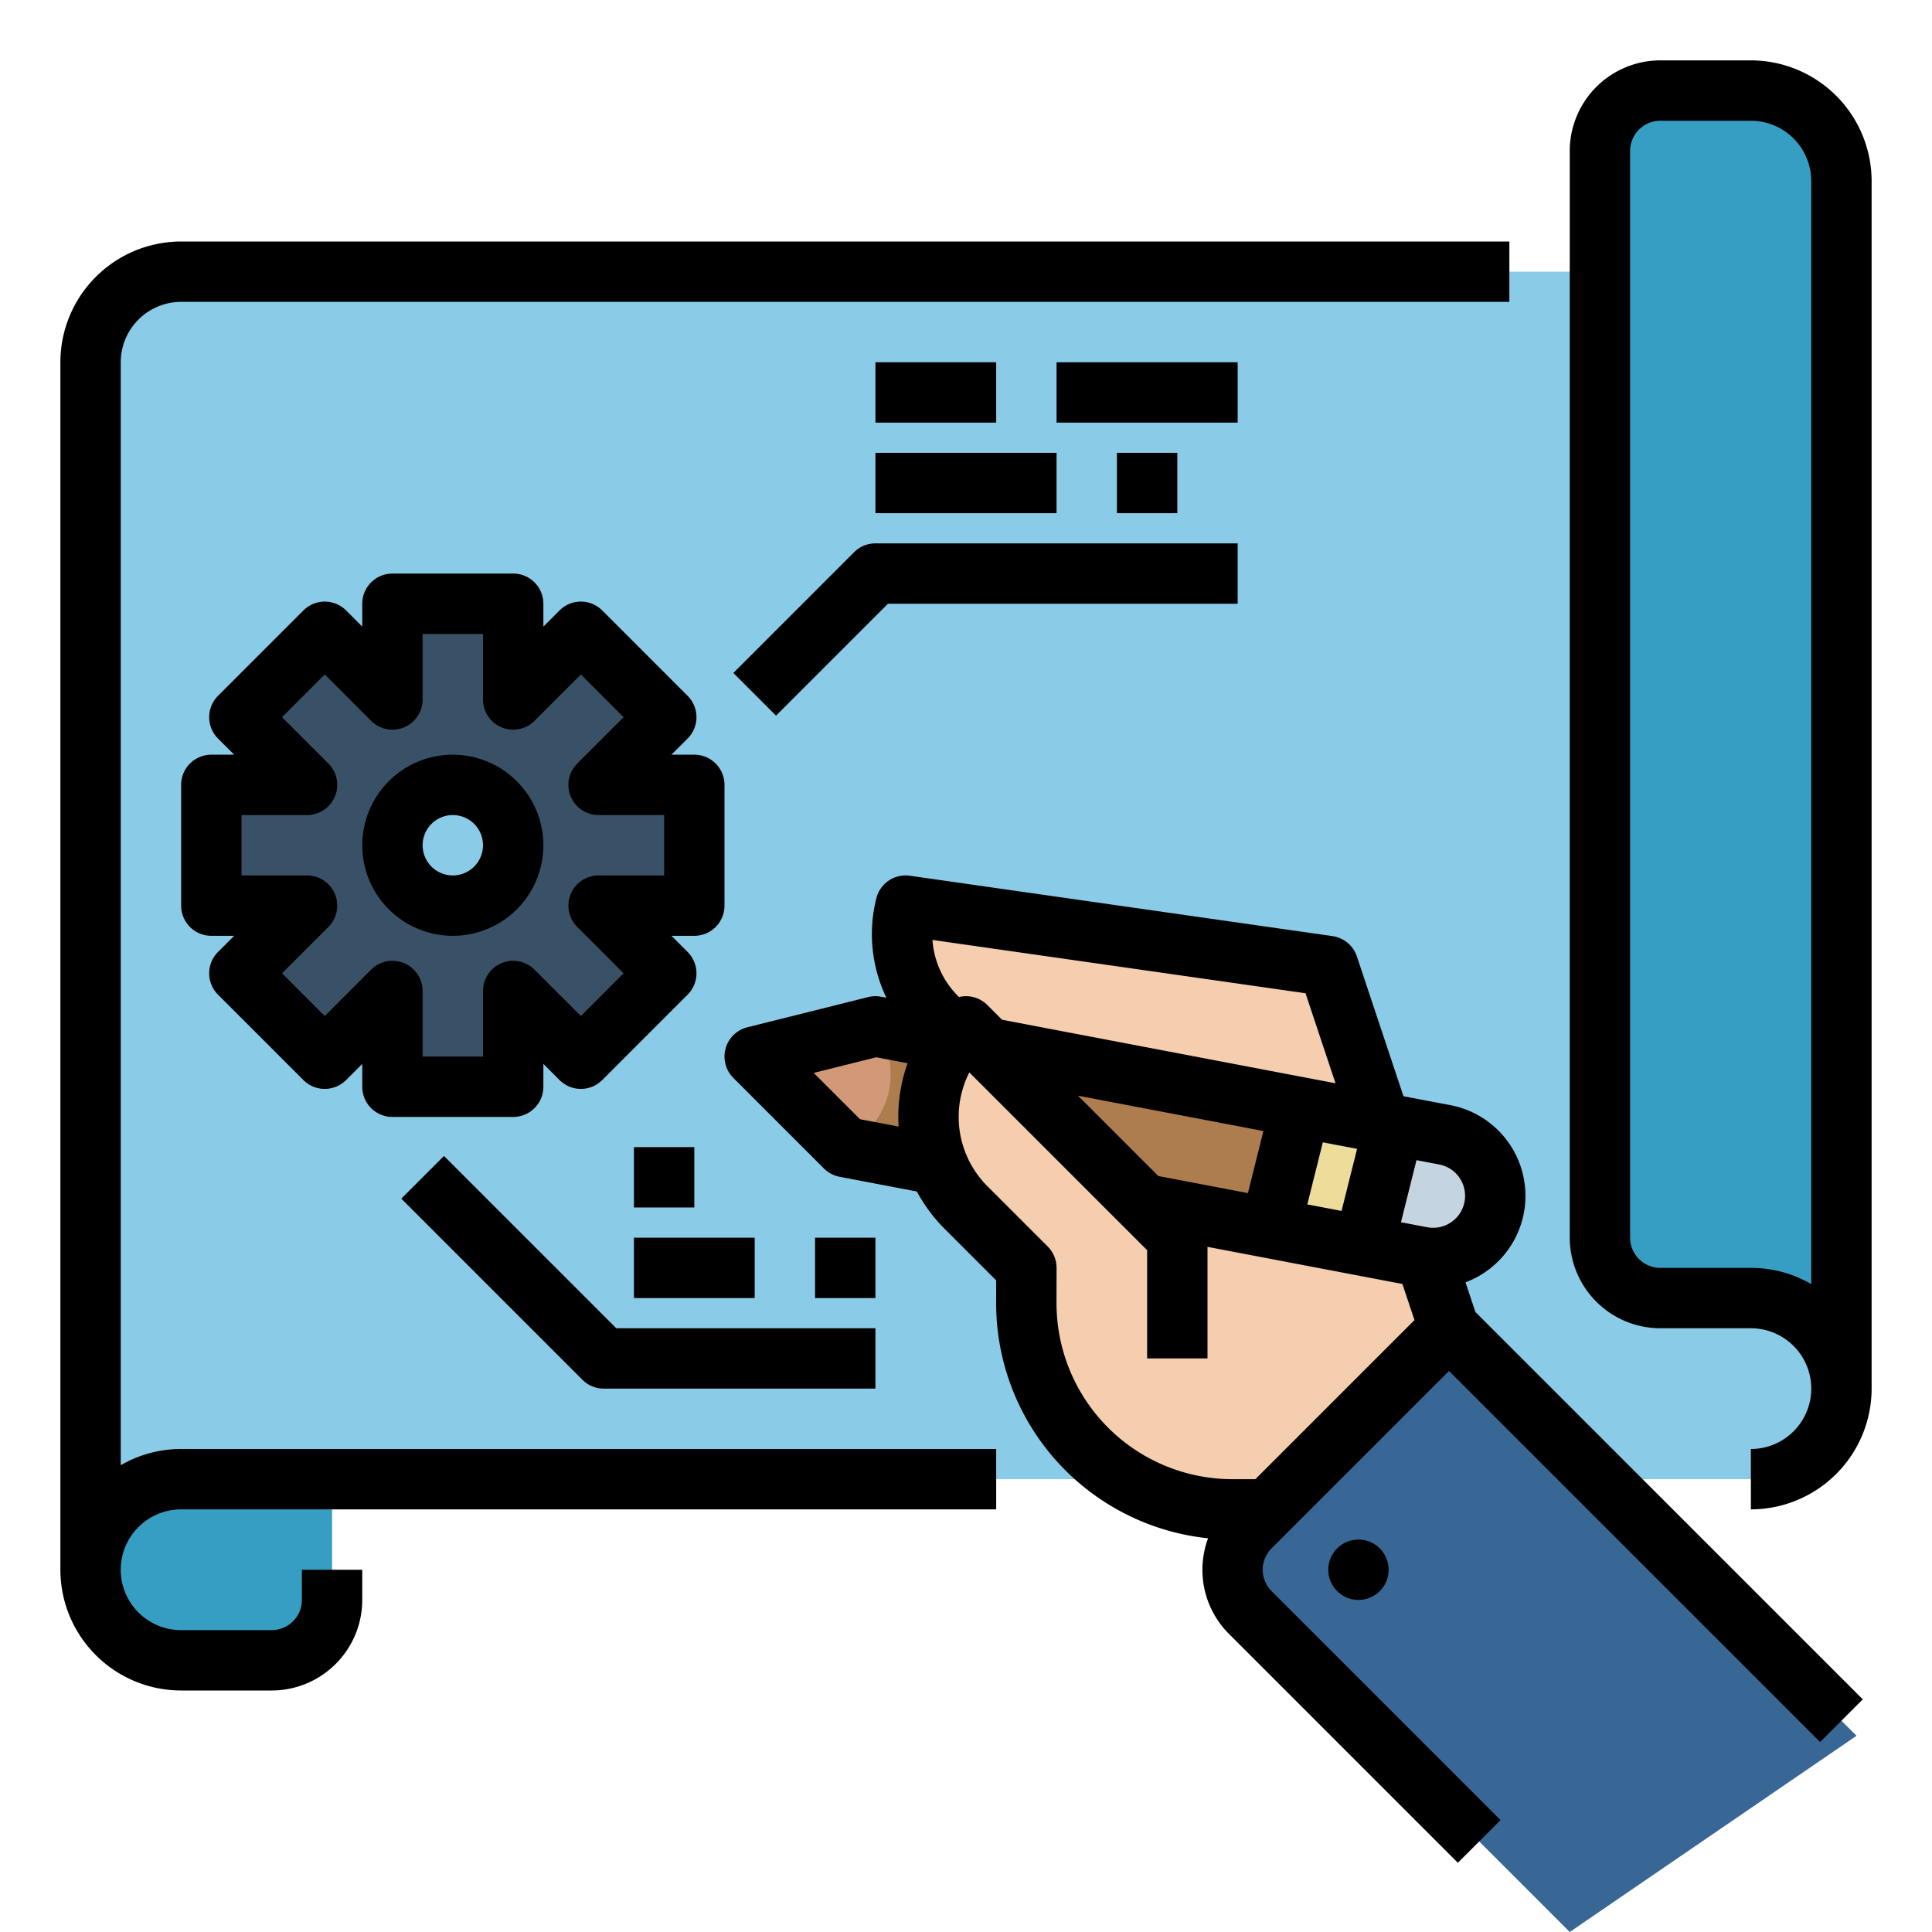 <svg height="512" viewBox="0 0 512 512" width="512" xmlns="http://www.w3.org/2000/svg"><g id="Fill_out_line" data-name="Fill out line"><path d="m24 336h64a0 0 0 0 1 0 0v88a16 16 0 0 1 -16 16h-24a24 24 0 0 1 -24-24v-80a0 0 0 0 1 0 0z" fill="#379ec3"/><path d="m464 392h-416a24 24 0 0 0 -24 24v-320a24 24 0 0 1 24-24h440v296a24 24 0 0 1 -24 24z" fill="#8acce7"/><path d="m464 344h-24a16 16 0 0 1 -16-16v-288a16 16 0 0 1 16-16h24a24 24 0 0 1 24 24v320a24 24 0 0 0 -24-24z" fill="#379ec3"/><path d="m176 208h-17.37l12.283-12.283a8 8 0 0 0 0-11.314l-11.316-11.316a8 8 0 0 0 -11.314 0l-12.283 12.283v-17.37a8 8 0 0 0 -8-8h-16a8 8 0 0 0 -8 8v17.37l-12.283-12.283a8 8 0 0 0 -11.314 0l-11.316 11.316a8 8 0 0 0 0 11.314l12.283 12.283h-17.37a8 8 0 0 0 -8 8v16a8 8 0 0 0 8 8h17.37l-12.283 12.283a8 8 0 0 0 0 11.314l11.316 11.316a8 8 0 0 0 11.314 0l12.283-12.283v17.37a8 8 0 0 0 8 8h16a8 8 0 0 0 8-8v-17.37l12.283 12.283a8 8 0 0 0 11.314 0l11.316-11.316a8 8 0 0 0 0-11.314l-12.283-12.283h17.37a8 8 0 0 0 8-8v-16a8 8 0 0 0 -8-8zm-56 32a16 16 0 1 1 16-16 15.996 15.996 0 0 1 -16 16z" fill="#395166"/><path d="m384 352-12.68 12.69-35.32 35.31h-9.36a54.645 54.645 0 0 1 -54.65-54.74l.01-9.26-16-16a33.932 33.932 0 0 1 -1.99-45.82 31.12 31.12 0 0 1 -14.01-34.18l112 16z" fill="#f4ceaf"/><path d="m492 460-108-108-52.686 52.686a16 16 0 0 0 0 22.627l84.686 84.686z" fill="#396795"/><path d="m395.77 320.91a16.465 16.465 0 0 1 -19.05 12.18l-15.27-2.91-24.81-4.73-8.69-1.66-24.9-4.74-79.05-15.05-24-24 32-8 29.65 5.65 27.95 5.32 55.04 10.49 24.81 4.72 13.43 2.56a16.463 16.463 0 0 1 12.89 20.17z" fill="#ad7d4d"/><path d="m369.45 298.18-8 32-24.81-4.73 8-31.99z" fill="#eedc9a"/><path d="m395.77 320.91a16.465 16.465 0 0 1 -19.05 12.18l-15.27-2.91 8-32 13.43 2.56a16.463 16.463 0 0 1 12.89 20.17z" fill="#c4d4e0"/><path d="m360 376-24 24h-9.36a54.645 54.645 0 0 1 -54.65-54.74l.01-9.26-16-16a33.944 33.944 0 0 1 0-48l5.65 5.65 50.35 50.35v16a8 8 0 0 0 16 0z" fill="#f4ceaf"/><path d="m224.96 303.46-.96.54-24-24 32-8a21.632 21.632 0 0 1 -7.04 31.46z" fill="#d29979"/><path d="m388.374 339.825a24.464 24.464 0 0 0 -3.996-46.943l-12.441-2.37-12.347-37.042a8.001 8.001 0 0 0 -6.458-5.39l-112-16a7.997 7.997 0 0 0 -8.889 5.965 38.863 38.863 0 0 0 2.66 26.364l-1.405-.268a8.008 8.008 0 0 0 -3.438.098l-32 8a8 8 0 0 0 -3.716 13.418l24 24a8 8 0 0 0 4.159 2.201l20.481 3.902a42.076 42.076 0 0 0 7.359 9.895l13.652 13.653-.009 5.94a62.655 62.655 0 0 0 56.164 62.415 24.014 24.014 0 0 0 5.508 25.307l60.687 60.687 11.313-11.314-60.687-60.687a7.999 7.999 0 0 1 0-11.312l47.03-47.03 98.343 98.344 11.313-11.314-102.665-102.665zm-81.398-28.163-21.289-21.289 15.256 2.906 16.06 3.061 0-.002 17.818 3.394-4.113 16.452zm43.588-8.933 9.075 1.729-4.113 16.452-9.075-1.729zm36.368 9.628a8.466 8.466 0 0 1 -7.122 13.022 8.489 8.489 0 0 1 -1.124-.075c-.114-.013-.231-.025-.345-.049-.041-.009-.083-.017-.124-.024l-6.948-1.323 4.113-16.452 6 1.143a8.386 8.386 0 0 1 5.549 3.759zm-40.958-49.137 7.953 23.86-88.043-16.772-.001-0c-.107-.02-.223-.049-.333-.072l-3.894-3.894a7.989 7.989 0 0 0 -7.504-2.118 23.313 23.313 0 0 1 -7.042-15.128zm-118.058 33.382-12.268-12.269 16.584-4.146 8.293 1.58a41.971 41.971 0 0 0 -2.466 14.23c0 .855.034 1.705.085 2.552zm104.77 95.397h-6.048a46.651 46.651 0 0 1 -46.653-46.726l.015-9.262a7.999 7.999 0 0 0 -2.343-5.669l-16-16.002a25.984 25.984 0 0 1 -4.772-30.144l47.116 47.115v28.687h16v-29.57l51.657 9.84 3.19 9.57z"/><circle cx="360" cy="416" r="8"/><path d="m32 388.295v-292.295a16.018 16.018 0 0 1 16-16h352v-16h-352a32.036 32.036 0 0 0 -32 32v320a32.036 32.036 0 0 0 32 32h24a24.027 24.027 0 0 0 24-24v-8h-16v8a8.009 8.009 0 0 1 -8 8h-24a16 16 0 0 1 0-32h216v-16h-216a31.804 31.804 0 0 0 -16 4.295z"/><path d="m464 16h-24a24.027 24.027 0 0 0 -24 24v288a24.027 24.027 0 0 0 24 24h24a16 16 0 0 1 0 32v16a32.036 32.036 0 0 0 32-32v-320a32.036 32.036 0 0 0 -32-32zm0 320h-24a8.009 8.009 0 0 1 -8-8v-288a8.009 8.009 0 0 1 8-8h24a16.018 16.018 0 0 1 16 16v292.295a31.804 31.804 0 0 0 -16-4.295z"/><path d="m120 200a24 24 0 1 0 24 24 24.027 24.027 0 0 0 -24-24zm0 32a8 8 0 1 1 8-8 8.009 8.009 0 0 1 -8 8z"/><path d="m192 240v-32a8 8 0 0 0 -8-8h-6.056l4.283-4.282a8 8 0 0 0 0-11.313l-22.629-22.631a8 8 0 0 0 -11.314-.001l-4.283 4.283v-6.056a8 8 0 0 0 -8-8h-32a8 8 0 0 0 -8 8v6.056l-4.283-4.283a8 8 0 0 0 -11.314.001l-22.629 22.631a8 8 0 0 0 0 11.313l4.283 4.282h-6.056a8 8 0 0 0 -8 8v32a8 8 0 0 0 8 8h6.056l-4.283 4.282a8 8 0 0 0 0 11.313l22.629 22.631a8 8 0 0 0 11.314.001l4.283-4.283v6.056a8 8 0 0 0 8 8h32a8 8 0 0 0 8-8v-6.056l4.283 4.283a8 8 0 0 0 11.314-.001l22.629-22.631a8 8 0 0 0 0-11.313l-4.283-4.282h6.056a8 8 0 0 0 8-8zm-16-8h-17.37a8 8 0 0 0 -5.657 13.657l12.283 12.282-11.316 11.317-12.283-12.284a8 8 0 0 0 -13.657 5.657v17.37h-16v-17.37a8 8 0 0 0 -13.657-5.657l-12.283 12.284-11.316-11.317 12.283-12.282a8 8 0 0 0 -5.657-13.657h-17.37v-16h17.37a8 8 0 0 0 5.657-13.657l-12.283-12.282 11.316-11.317 12.283 12.284a8 8 0 0 0 13.657-5.657v-17.37h16v17.37a8 8 0 0 0 13.657 5.657l12.283-12.284 11.316 11.317-12.283 12.282a8 8 0 0 0 5.657 13.657h17.37z"/><path d="m226.343 146.343-32 32 11.313 11.314 29.657-29.657h92.687v-16h-96a8 8 0 0 0 -5.657 2.343z"/><path d="m232 96h32v16h-32z"/><path d="m280 96h48v16h-48z"/><path d="m232 120h48v16h-48z"/><path d="m296 120h16v16h-16z"/><path d="m117.657 306.343-11.313 11.314 48 48a8 8 0 0 0 5.657 2.343h72v-16h-68.687z"/><path d="m168 328h32v16h-32z"/><path d="m216 328h16v16h-16z"/><path d="m168 304h16v16h-16z"/></g></svg>